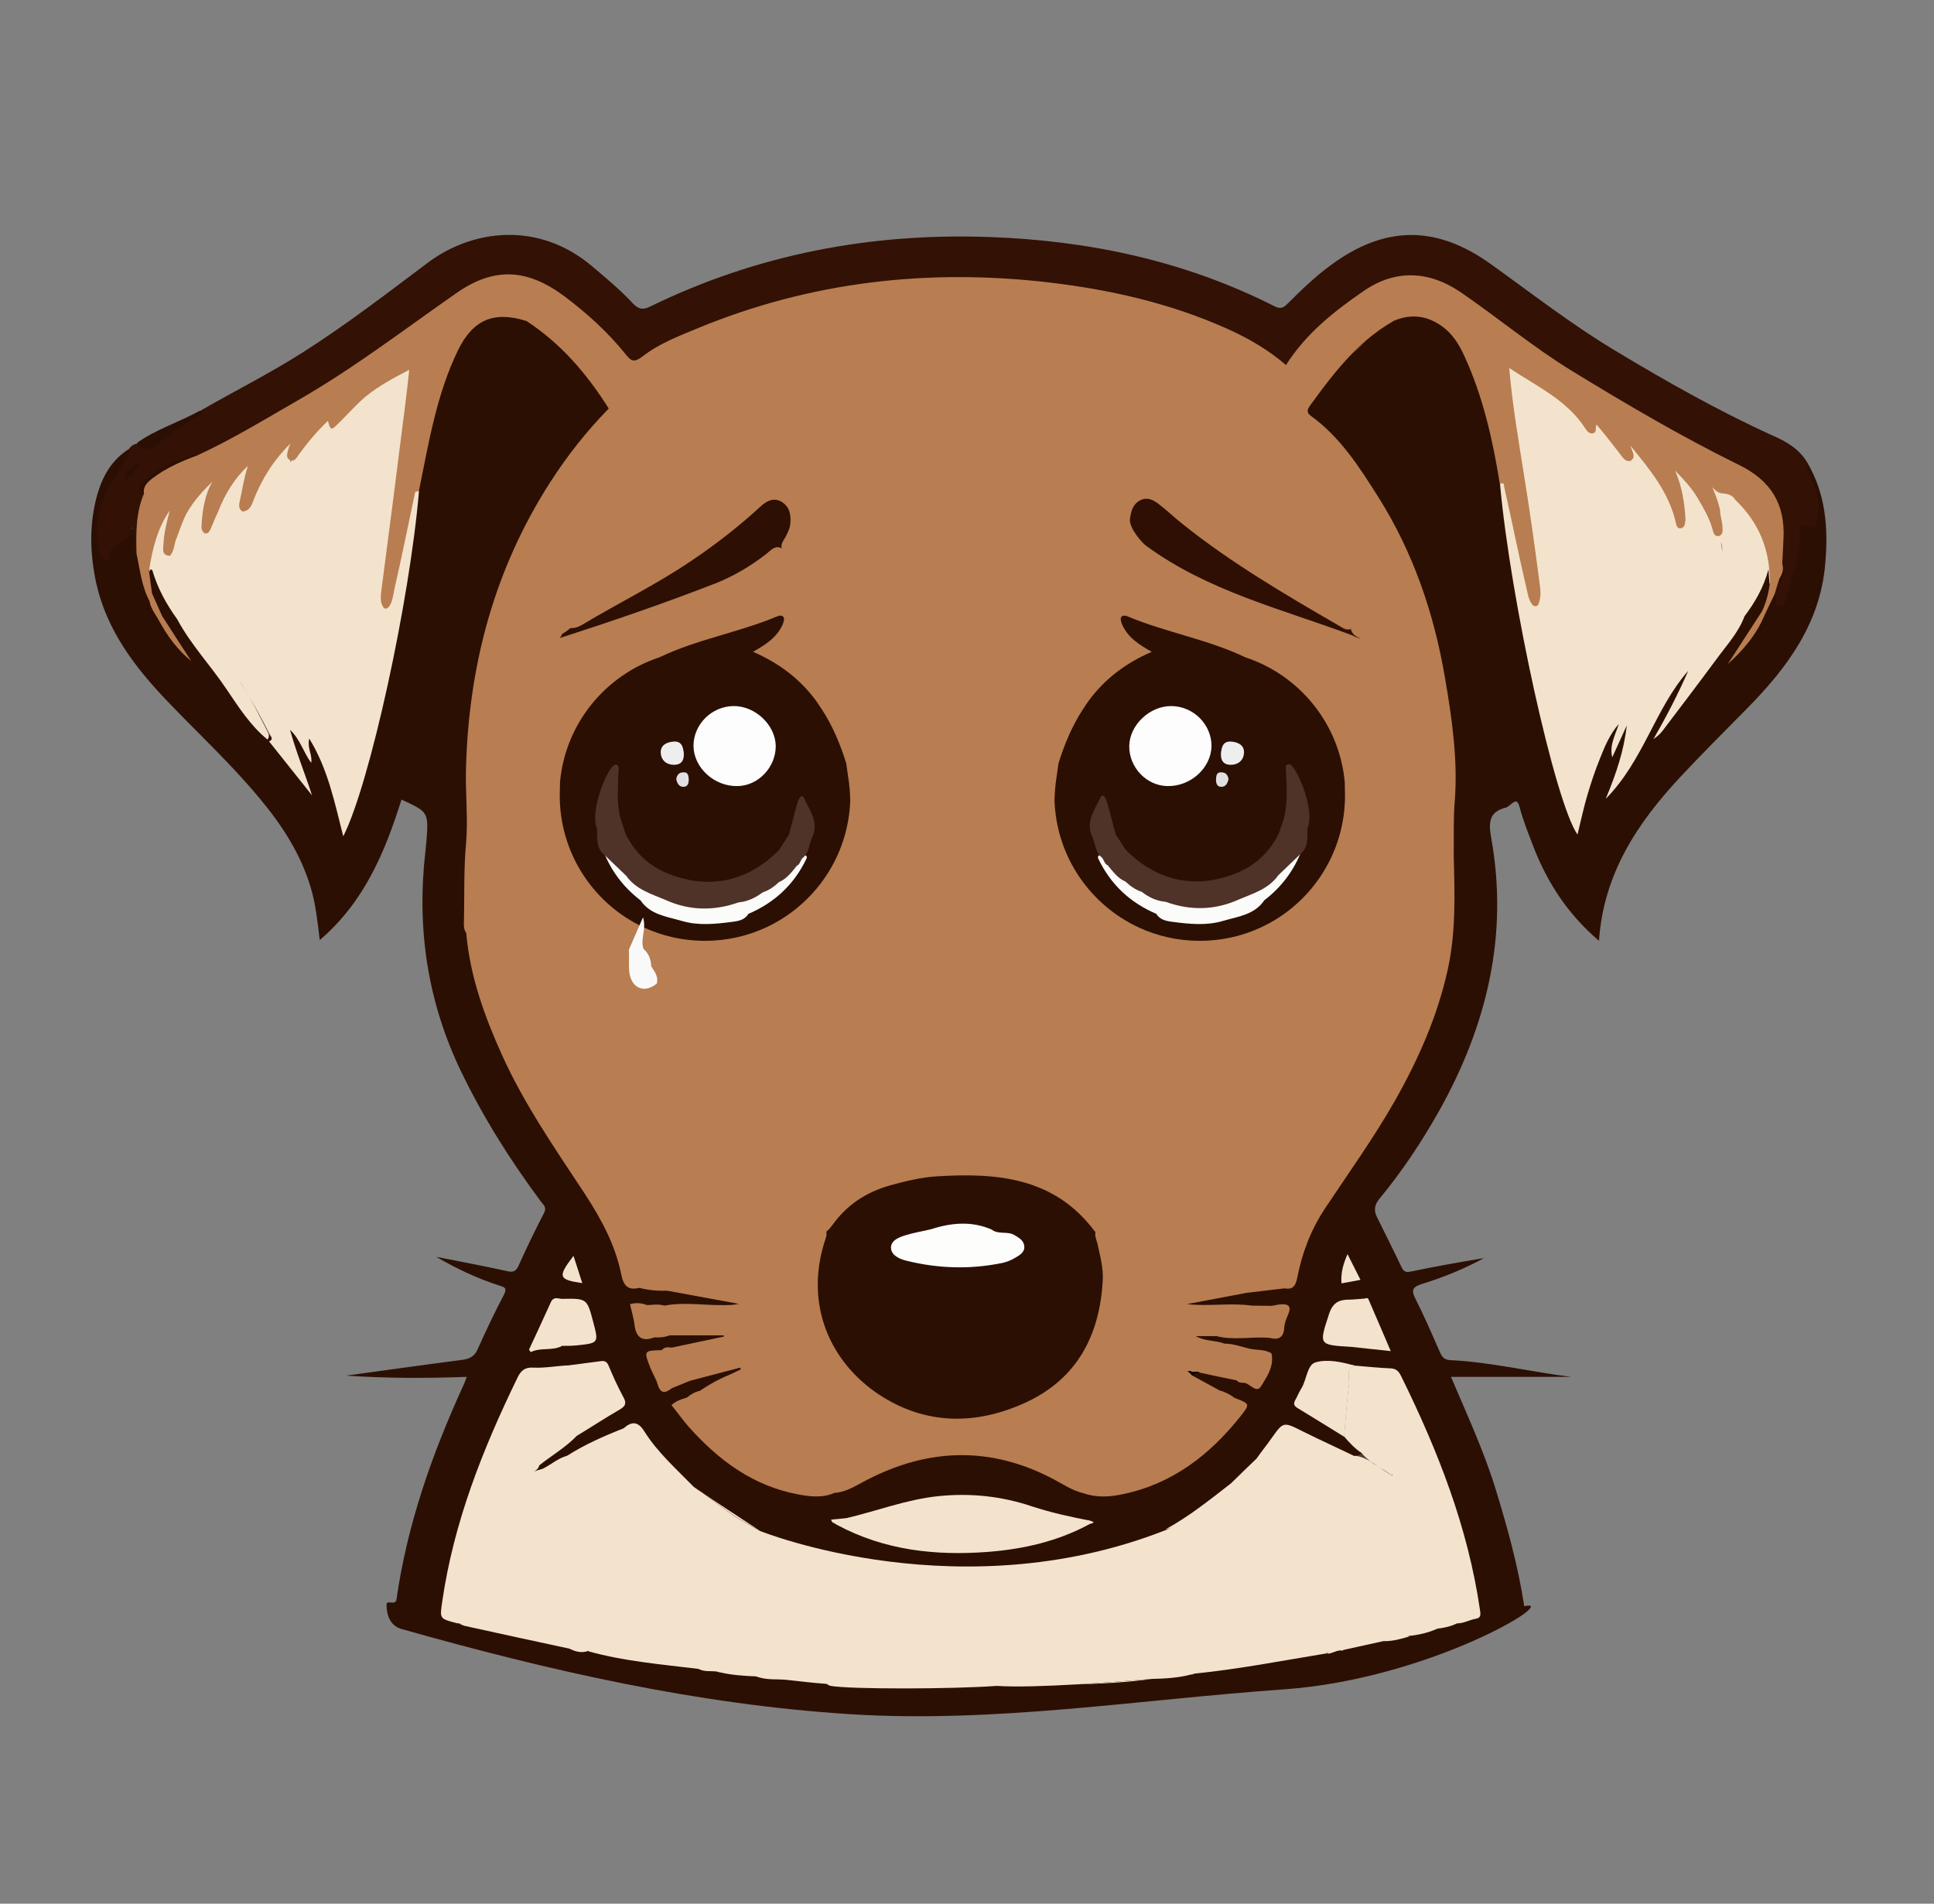 <?xml version="1.0" encoding="utf-8"?>
<!-- Generator: Adobe Illustrator 26.4.1, SVG Export Plug-In . SVG Version: 6.00 Build 0)  -->
<svg version="1.1" id="Слой_1" xmlns="http://www.w3.org/2000/svg" xmlns:xlink="http://www.w3.org/1999/xlink" x="0px" y="0px"
	 viewBox="0 0 773.6 761.4" style="enable-background:new 0 0 773.6 761.4;" xml:space="preserve">
<rect x="0" y="0" width="773.6" height="761.4" fill="#808080" stroke="none"/>
<style type="text/css">
	.st0{fill:#B87D51;}
	.st1{fill:#2C0F03;}
	.st2{fill:#331104;}
	.st3{fill:#A84C07;}
	.st4{fill:#72442A;}
	.st5{fill:#6F534D;}
	.st6{fill:#E1E1DF;}
	.st7{fill:#D3D3CE;}
	.st8{fill:#F3E3CC;}
	.st9{fill:#C3BCB7;}
	.st10{fill:#B4A79F;}
	.st11{fill:#290F0A;}
	.st12{fill:#4F3C36;}
	.st13{fill:#877470;}
	.st14{fill:#2F0F03;}
	.st15{fill:#2D0F03;}
	.st16{fill:#F0F1EF;}
	.st17{fill:#9F8E88;}
	.st18{fill:#72544A;}
	.st19{fill:#2B0F03;}
	.st20{fill:#FBFBFA;}
	.st21{fill:#4F3228;}
	.st22{fill:#FDFDFD;}
	.st23{fill:#EFEEEF;}
	.st24{fill:#E0E0E1;}
	.st25{fill:#FAF9F9;}
	.st26{fill:#FDFDFC;}
</style>
<ellipse class="st0" cx="453.5" cy="258.9" rx="14.3" ry="58.9"/>
<path class="st1" d="M722.9,185c-2.3,2.2-0.5,4.3,0.1,6.4c1.5,4.5,3.7,9,2.6,14c-0.3,1.2-0.2,3.1-1.8,3.2c-5.8,0.1-5.4,4.1-5.6,8
	c-0.3,8-3.3,15.2-5.6,23.1c-1.2-1.1-1.4-2.3-2.6-2.4c-1.2,0.6-1.9,1.5-2.4,2.5c0.7-2,1.3-4.1,1.5-6.3c0-0.7,0-1.3,0-2
	c-0.1-1.5,0.1-3.4-1.6-3.8c-1.9-0.4-2.2,1.7-2.6,3c-1.7,5.6-5.1,10.3-8.1,15.2c-0.9,2-2,3.8-3.2,5.6c-8.7,12.4-18,24.4-26.3,36
	c2.6-4,4.9-8.9,7.3-13.7c0.6-1.2,1.2-2.4,1.5-3.7c0.2-1,0.3-2.2-0.8-2.6c-0.8-0.3-1.6,0.2-2.2,0.8c-1.7,1.6-2.8,3.7-4.1,5.6
	c-9,13.1-13.8,28.7-22.7,39c2.3-5,4.6-12.4,6.1-20.1c0.2-1.3,0.4-3-1.2-3.4c-1.2-0.3-2.1,0.8-2.6,1.9c-1,2.3-2.4,4.3-3,7
	c0.5-2.4,1.9-4.2,2.5-6.2c0.4-1.3,0.7-2.9-0.7-3.5c-1.3-0.6-2,0.8-2.7,1.7c-1.4,2.1-2.5,4.3-3.6,6.5c-5.2,10.3-8.1,21.3-10.9,33.3
	c-15.9-45-22.6-91.1-29.1-137.3c-0.7-9-3.1-17.6-5.3-26.3c-2.8-10.8-6-21.5-12.2-31c-6.3-9.5-16.2-12.7-26.4-8.5
	c-14.9,7.7-24.6,20.6-34,33.8c-1.9,2.6-1.4,5,1.2,7c9.5,7.4,16.3,17.1,22.8,27c18.6,28.1,27.8,59.6,31.9,92.7
	c1.1,8.8,2.1,17.6,1.7,26.4c-0.5,9.5-0.4,19-0.6,28.4c0.2,8.7,0.3,17.3-0.1,26c-0.4,8.5-1.5,16.9-3.8,25.1
	c-7.2,25.9-20.2,48.8-35.2,70.8c-9.8,14.3-20.2,28.2-23.6,45.8c-0.5,2.5-2,3.7-4.3,4.2c-5,0.7-10,0.4-15,1.5
	c-6.8,0.9-13.4,2.3-20.1,3.7c-1.7,0.4-4.4,0.4-4.2,2.5c0.2,2,2.8,1.8,4.6,2c2,0.2,4,0,6,0.1c5.3,0.3,10.6-0.8,15.9-0.4
	c2.5,0.3,4.9,0.4,7.4,0.1c1.9,0.4,4.9-2.1,5.6,1.7c0.8,4.3-2.4,8-7.1,8.4c-6.5-0.5-13.1,1-19.6-0.7c-2.3-0.4-4.6-0.6-6.9,0
	c-1,0.2-2.1,0.6-2.2,1.7c0,1,1.1,1.6,2,2c2.9,1.2,6.1,1.4,9.2,2c3.5,0.1,6.6,1.8,10,2c2.5,0.8,5.3,0.2,7.6,1.9
	c0.7,8.2-2.6,11.8-8.8,9.5c-1.2-0.2-2.3-0.6-3.5-1.1c-4.8-1.3-9.6-2.6-14.6-3.1c-0.6,0.1-1.2,0.2-1.7,0.4c0.6,0.3,1.3,0.6,1.9,0.9
	c-1,0.5-2.5-0.4-3.1,1.1c0,0-0.1,0-0.1,0c2.2,4.2,7.2,4.4,10.6,6.9c2.2,1,4.3,2,6.4,3.2c2.5,1.1,3.9,2.4,1.7,5.2
	c-12.3,14.7-26.5,26.6-45.8,30.7c-5.3,1.1-10.8,1.5-16.2-0.3c-3.3-1.2-6.4-2.7-9.4-4.5c-22.2-12.7-45.1-14.2-68.9-5
	c-7.1,2.8-13.3,7.5-20.9,9.3c-5,1.8-10.2,1.5-15.2,0.4c-19.3-4.1-33.9-15.3-45.8-30.6c-2.2-2.8-0.7-4.1,1.8-5.2
	c1.9-1.1,3.7-2,5.7-2.9c4.2-1.8,7.9-4.6,12.1-6.4c0.6-0.3,1.2-0.5,1.8-0.8c1.1-0.7,2.7-1.2,2.2-2.8c-0.5-1.5-2.1-1.3-3.4-1.2
	c-0.7,0-1.3,0.2-1.9,0.4c-5,1.8-10.2,2.7-15.2,4.4c-2.5,0.9-5,2-7.5,3c-2.2,1.1-3.7,0.5-4.8-1.7c-0.9-1.8-1.6-3.6-2.2-5.5
	c-1.6-4.8-1.6-4.8,3.7-5.7c1.5-0.3,3.1-0.5,4.6-0.9c5.4-0.9,10.8-1.7,16.1-2.9c1.8-0.4,4.7-0.5,4.5-2.9c-0.2-1.9-2.9-1.9-4.7-1.9
	c-5.8-0.1-11.6-0.4-17.4,0.2c-2.1,0.3-4.1,0.7-6.2,0.9c-0.8,0.1-1.6,0.2-2.5,0.1c-3.1-0.1-6-4.4-5.4-8.9c0.5-4.1,3.6-0.9,5.4-1.4
	c2.2,0.2,4.4,0.4,6.5,0.1c4.6-0.6,9.2-0.6,13.9,0c4.1,0.6,8.3,0.4,12.5,0.1c1.6-0.1,3.8-0.1,4-2.1c0.1-1.7-2-1.9-3.4-2.3
	c-0.8-0.3-1.6-0.4-2.4-0.5c-7.9-1.2-15.7-3-23.6-3.7c-3.6-0.6-7.2-0.5-10.7-1.2c-4.1,0.3-5.8-1.9-6.7-5.7c-1.8-8-4.6-15.7-9-22.6
	c-6.8-10.8-13.9-21.5-20.8-32.3c-15.8-24.8-28.6-50.8-32.1-80.4c-0.7-1.9-0.6-3.9-0.6-5.9c0.1-11.1,0.2-22.3,1-33.4
	c0.6-8.2-0.3-16.5,0-24.9c0.5-14.7,1.9-29.3,4.7-43.7c5.9-29.9,17.8-57.1,36.1-81.5c4.9-6.5,10.8-12.2,15.2-19.1
	c0.3-1.6-0.4-2.9-1.2-4.2c-8.6-13.2-18.6-25.1-32.5-33.1c-3.9-1.7-7.8-2.4-12.1-1.5c-7.5,1.6-12.3,6.1-15.7,12.7
	c-9.2,18.2-12.4,38.1-16.3,57.8c-1.4,8.9-2.7,17.8-4.1,26.7c-4.1,26.8-8.2,53.7-15.6,79.9c-2.5,9-5,18.1-9,27.7
	c-2.2-11.3-5.2-21.3-9.7-30.8c-0.9-2-1.8-5.3-4.6-4.2c-2.8,1-0.3,3.7-0.4,5.5c-0.7-2.7-1.9-5.4-3.8-7.7c-0.8-1-1.8-2.3-3.3-1.5
	c-1.2,0.7-0.8,2.1-0.5,3.2c1.7,6.5,4,12.8,6.8,18.1c-3.3-5.7-8.6-10.8-13.3-16.4c-0.4-0.6-0.9-1.2-1.4-1.7
	c-6.9-6.6-12.1-14.5-17.5-22.3c-6-8.7-13.1-16.7-18.5-25.9c-3.5-5.8-7-11.7-9-18.3c-0.4-1.2-0.8-3-2.3-2.9c-1.5,0.1-1.6,1.9-1.8,3.2
	c-0.3,2.9,0.7,5.7,1.3,8.4c1.2,2.5,1.8,5.3,3.1,7.8c-0.9-1.7-1.6-3.5-2.1-5.4c-2.7-5.8-3-12.2-4.7-18.2c-1.1-2.4-0.5-4.9-0.9-7.3
	c-0.5-2.7-2.1-3.7-4-1.6c-2.8,3.1-7.2,4.1-9.3,9c-1.9-5.8-1.8-10.6-0.7-15.5c1.6-6.9,4.4-13.1,8.8-18.7c1.6-2.1,4.3-4.6,1.9-7.9
	c-6.8,4.1-10.6,10.5-12.8,17.8c-3.5,11.9-3.2,24.1-0.6,36.1c4.2,18.7,15.3,33.4,28.2,46.9c12.3,12.9,25.4,25,36.8,38.7
	c9.1,10.8,16.7,22.4,20.8,36.1c2,6.7,2.7,13.5,3.6,21c17.8-15.2,26.1-35.2,32.7-56.2c10.8,5,10.8,5,10,16.4c-0.1,1.3-0.3,2.6-0.4,4
	c-3.6,30.9,0.7,60.3,14.3,88.5c8.9,18.4,19.7,35.5,31.8,51.8c1.1,1.4,2.5,2.4,1.3,4.7c-3.6,6.9-7,14-10.2,21.1
	c-1,2.2-2.2,2.7-4.6,2.1c-9.4-2.1-18.8-3.8-28.3-5.7c8.1,4.7,16.5,8.7,25.3,11.5c1.9,0.6,3.2,0.9,1.8,3.6c-3.8,7.2-7.3,14.6-10.6,22
	c-1.3,2.8-3.2,3.7-6.1,4.1c-15.5,2-30.9,4.2-46.4,6.3c16,1.1,31.9,1.1,48.2,0.5c-0.5,1.3-0.8,2.3-1.2,3.1
	c-12.6,27.5-22.6,55.8-26.9,85.9c-0.4,2.8-4.1-0.2-4,2.3c0.1,4,1.4,8.3,6.2,9.6c59.1,16.7,118,30.1,179,34
	c58.2,3.7,115.4-5.8,173.6-9.9c58.8-4.1,111.5-36.5,96.3-33.3c-2.5-16.3-6.8-31.7-11.5-47c-4.7-15.2-11.4-29.6-17.8-44.7h48.1
	c-16.2-2-32.1-5.9-48.4-6.7c-2.2-0.1-3.2-1.1-4-2.9c-3.2-7.3-6.4-14.7-10-21.8c-1.9-3.7-0.6-4.7,2.8-5.8c8.5-2.6,16.8-6,24.7-10.3
	c-9.7,1.6-19.3,3.3-28.9,5.3c-1.9,0.4-3,0.5-4-1.5c-3.2-6.8-6.6-13.5-9.9-20.2c-1.4-2.8-1-5,1.2-7.6c8.9-10.8,16.6-22.4,23.5-34.6
	c19.2-34.2,28-70.4,21-109.4c-1.1-6.2-1-10.5,5.9-12.2c0.6-0.2,1.2-0.7,1.7-1.1c1.9-1.6,2.9-2.3,3.8,1.1c1.4,5.4,3.6,10.7,5.6,16
	c5.6,14.3,13.8,26.8,26.1,37.3c1.8-26.8,15.4-47.2,32.6-65.6c8.6-9.2,17.6-18.2,26.5-27.2c16.1-16.3,29.4-34.1,31.4-58
	C731.4,211,730.2,197.4,722.9,185z M63.1,245.5c0.2,0.4,0.5,0.7,0.7,1.1c0.2,0.3,0.3,0.5,0.5,0.8C63.9,246.7,63.5,246.1,63.1,245.5z
	 M65.5,249.2c1.7,2.8,3.4,5.4,4.8,7.6C68.8,254.6,67.1,252,65.5,249.2z M696.8,258.7c2.8-3.8,5.1-7.9,7.5-12
	C702,250.8,699.5,254.9,696.8,258.7z M704.9,245.6c0.3-0.5,0.5-0.9,0.8-1.4c0.4-0.9,0.8-1.7,1.2-2.6
	C706.4,243.1,705.9,244.5,704.9,245.6z"/>
<path class="st2" d="M722.9,185c-0.3,4.5,2.5,8.1,3.8,12.2c1.4,4.3,0.2,8.2-0.1,12.2c-0.2,2.2-1.6,1.7-2.8,1.1
	c-2.9-1.5-4.2-0.2-4,2.6c0.6,8.2-2.6,15.6-4.5,23.3c-0.6,2.4-0.9,5.8-3.5,6c-3.2,0.2,0.3-3.8-2-5c-1.3-2.4-0.8-4.5,1.3-6.2
	c1.2,0,1,0.9,1.2,1.7c0-0.5,0-1.1-0.1-1.6c-0.1-2.1,0.3-4.2-0.5-6.2c-1.1-5.4,0.6-10.8-0.1-16.4c-1.1-9-5.4-15.3-13.1-19.4
	c-19.8-10.3-39.3-21.2-58.5-32.5c-15.1-8.9-29.8-18.4-43.5-29.2c-4.2-3.3-8.5-6.4-13-9.4c-12.8-8.6-25.7-8.7-38.2,0.2
	c-10.2,7.2-19.9,15.1-27.3,25.4c-1.9,2.7-3.9,3.9-7,1.5c-14.7-11.5-31.9-17.9-49.7-22.5c-21.5-5.6-43.2-9.2-65.5-9.9
	c-43.8-1.4-85.9,5.7-125.8,24.3c-4.5,2.1-9,4.3-13,7.4c-2.7,2-4.6,1.8-6.8-0.8c-7.8-9.2-16.6-17.2-26.2-24.5
	c-11.9-9.2-26.1-10.1-38.6-1.9c-15.5,10.1-29.7,22-45.4,31.9c-17.6,11.1-35.5,21.7-54,31.4c-2.1,1.1-4.1,2.3-6.4,2.6
	c-8,1.1-14.5,5.2-20.7,10c-2.2,1.7-0.5,3.6-0.4,5.5c-1.3,6.1-2.3,12.2-2.1,18.4c0.1,1.6-0.1,3.3-1.7,4.4c-1.9-2.8,0-6.2-2-10.7
	c-0.8,6.8-9.4,5.4-9,12.3c0,0.3-0.6,0.9-1,0.9c-1.3-0.1-2.1-1-2.5-2.1c-2-5.5-1.7-11-0.6-16.6c1.7-8.5,6.5-15.3,11.2-22.2
	c0.8-1.2,1-2.4,0.9-3.8c0.7-1,1.7-1.7,3-1.9c2.8,0.8,5.6,1,8-1.1c4.8-4.2,10.1-7.5,15.9-10.2c0.6-0.3,1-0.8,1-1.6
	c13.8-8,28.1-15.1,41.6-23.7c17.3-11,33.5-23.5,49.9-35.8c18-13.5,44.3-16.6,65.5,1.2c5.7,4.8,11.5,9.6,16.6,15.1
	c2.3,2.4,4,2.6,6.9,1.2c42.8-20.9,88.3-29.5,135.6-27.8c39.8,1.4,78.2,9.5,114.1,27.7c2.2,1.1,3.4,0.8,5.1-0.9
	c5.5-5.5,11.2-11,17.5-15.6c21.3-15.7,41.8-16.1,63.6-0.6c16.5,11.8,32.5,24.3,50,34.8c20.4,12.3,41.1,24,62.8,33.9
	C714.2,176.4,719.6,179.4,722.9,185z"/>
<path class="st1" d="M79.7,164.4c2.1,0.4,1.7,1.3,0.2,1.9c-6.5,2.9-11.9,7.6-17.5,11.8c-2.5,1.9-5.5,2.4-7.7-0.9
	C62.4,171.7,71.5,168.9,79.7,164.4z"/>
<path class="st0" d="M445.7,502.2c-1.5-4.1-2.6-8.7-7.3-10.7c-0.2,0.3-0.3,0.7-0.4,1c2.2,1.5,3.5,3.6,4.6,6
	c8.5,19.3,7.1,37.9-4,55.7c-1.9,3.1-4.6,5.7-5.3,9.5c0.1,0.2,0.2,0.3,0.3,0.4c0.3-0.4,0.5-0.8,0.8-1.1
	C448.7,544.8,454.1,524.7,445.7,502.2z M325.4,500.6c1.3-2.9,2.3-6,5-8c-0.1-0.3-0.2-0.7-0.5-1c-1.5,0.5-2.4,1.7-3.2,3
	c-9.6,17-10.5,34.5-2.9,52.4c3,7.1,7.8,13,12,19.4c-2.4,2.1-3.4-0.9-5-1.5c-4.2-1.7-7.8-6.1-12.9-2.8c-2.2,1.4-4.1,1.8-5.5-0.3
	c-2.5-3.7-5.7-5.8-10.2-5.9c-0.8,0-1-0.3-1.2-1.1c-0.4-2.5-2.3-2.7-4.4-2.8c-1.7-0.1-3.7,0.1-5-1.5c-0.3,0.5-0.3,1.2,0.1,1.3
	c4.1,1.5,8.1,2.8,11.3,6c0.3,0.3,0.9,0.4,1.4,0.3c2.5-0.5,3.7,0.9,5.1,2.8c2.2,3,5,5.3,9.2,2.4c2-1.4,4.5-0.8,6.6,0.4
	c2.3,1.2,4.6,2.6,7,3.8c1.4,0.7,2.9,1.2,3.6-0.2c0.1-0.1,0.1-0.3,0.2-0.5v0c0.1-0.2,0.1-0.5,0.2-0.8c-0.5-3.3-3-5.5-4.7-8.1
	C319.8,539.7,316.5,520.8,325.4,500.6z M275.9,552.5c-1.5-4.9-4.2-9.1-7.2-13.2C269.5,544.6,271.9,549,275.9,552.5z M268.1,456
	c-3.2,3.9-6,7.7-7.3,12.4c0,0,0,0,0,0c0,0,0,0,0,0c-3.5,0.3-3.6-2.6-3.8-4.7c-0.6-5.6-2.6-10.9-4.1-16.2c-0.3,0-0.5,0-0.8,0
	c-0.1,0.2-0.1,0.5-0.1,0.7c0.8,5.9,2.9,11.4,3.9,17.2c0.4,2.3,1.7,4.4,4.8,3.5c2.9-2,3.3-5.6,5.5-8.3c-3.3,8.7-5.5,23.3-4.8,32.3
	c0.2,1.9-0.2,4.6,2.5,4.7c2.4,0.2,3-2.3,3.5-4.2c1.3-5.6,3.7-10.7,5.9-16.2c-4.3,11.7-6.1,23.7-7.1,35.9c-0.1,1.2-0.2,2.3,0.7,3.3
	c1.4-8.7,2.4-17.4,4.1-26c1.4-6.8,3.6-13.4,5.4-20.1c-5.8,8.1-9.2,17.2-12.3,26.5C261.4,482.7,264.7,469.4,268.1,456z M267.8,534.4
	c-1.2-3.9-0.2-8.2-2-11.9C264.7,526.7,264.5,530.8,267.8,534.4z M252.5,446.2c-0.2,0.4-0.4,0.8-0.5,1.2c0-0.1,0.1-0.1,0.1-0.2
	C252.4,446.8,252.5,446.5,252.5,446.2z"/>
<path class="st3" d="M495.5,477.3c0,0.1,0.1,0.2,0.1,0.3c-0.2-0.5-0.4-0.6-0.5-0.6c0,0,0.1,0,0.1-0.1
	C495.3,476.9,495.4,477,495.5,477.3z"/>
<path class="st3" d="M520,144.7c-0.2,0.2-0.3,0.4-0.5,0.6C519.7,145.1,519.8,144.8,520,144.7z"/>
<path class="st0" d="M447.3,257c0,1.4-0.2,2.9-0.3,4.2C447,259.8,447.1,258.4,447.3,257z"/>
<path class="st0" d="M536.8,202c-0.4-1.7-0.9-3.3-1.3-5C536,198.6,536.7,200.2,536.8,202z"/>
<path class="st0" d="M252.1,447.4c0-0.1,0.1-0.1,0.1-0.2c0.2-0.3,0.3-0.7,0.3-1C252.3,446.5,252.2,446.9,252.1,447.4z M263.9,496.9
	c-2.5-14.1,0.8-27.5,4.1-40.9c-3.2,3.9-6,7.7-7.3,12.4c0,0,0,0,0,0c0,0,0,0,0,0c-3.5,0.3-3.6-2.6-3.8-4.7
	c-0.6-5.6-2.6-10.9-4.1-16.2c-0.3,0-0.5,0-0.8,0c-0.1,0.2-0.1,0.5-0.1,0.7c0.8,5.9,2.9,11.4,3.9,17.2c0.4,2.3,1.7,4.4,4.8,3.5
	c2.9-2,3.3-5.6,5.5-8.3c-3.3,8.7-5.5,23.3-4.8,32.3c0.2,1.9-0.2,4.6,2.5,4.7c2.4,0.2,3-2.3,3.5-4.2c1.3-5.6,3.7-10.7,5.9-16.2
	c-4.3,11.7-6.1,23.7-7.1,35.9c-0.1,1.2-0.2,2.3,0.7,3.3c1.4-8.7,2.4-17.4,4.1-26c1.4-6.8,3.6-13.4,5.4-20.1
	C270.5,478.5,267,487.6,263.9,496.9z"/>
<path class="st4" d="M206.7,345.4c-0.4-0.2-0.3-0.9-0.2-1.3C206.6,344.5,206.7,344.9,206.7,345.4z"/>
<path class="st4" d="M233.2,192.9c-0.4,1.4-0.8,2.7-1.2,4.1C232.3,195.6,232.7,194.2,233.2,192.9z"/>
<path class="st4" d="M309.2,243.8c-0.1,0.2-0.2,0.5-0.2,0.7c-0.1,0.2-0.1,0,0.1-0.5C309.1,244,309.1,243.9,309.2,243.8z"/>
<path class="st4" d="M321.3,267.2c-0.1-2.3,0-5.4,0-8.8C321.5,261.5,321.5,264.5,321.3,267.2z"/>
<path class="st5" d="M673.7,224.6c0.4-0.8,0.8-1.6,1.2-2.4c-0.3,1.4-0.7,2.8-1.1,4.2c-1.6,5.4-1.1,11.6-5.6,16.7
	c0-5.6,2.6-10.6,0.4-16.7c1.7,0.2,2.1,1.8,2.4,3.3c0.5,2.9-0.9,5.5-0.9,7.8c1.3-3.3,0.8-7.6,2.7-11.3
	C673,225.8,673.4,225.2,673.7,224.6z"/>
<path class="st5" d="M689.2,220.8c-0.5-1.3-0.7-2.6-0.8-3.9C688.8,218.1,688.7,219.4,689.2,220.8z"/>
<path class="st6" d="M480.7,636.2c-0.5,0.8-2.2-0.5-2.3,1.2c-1.5-0.7-0.3-2-0.7-3l0,0c0.8-0.3,1.3-2.1,2.6-0.3
	C480.9,634.8,481.2,635.4,480.7,636.2z"/>
<polygon class="st6" points="496.7,627.4 496.7,627.4 496.7,627.4 "/>
<path class="st6" d="M523.5,604.8c-3.9,11.5-10.4,21.8-15.9,32.5c-4,5.7-8.1,11.2-13.1,15.9c-1.3-3.2,1.5-4.8,2.9-6.7
	c2.7-3.5,5.3-7,7.3-11c10.1-13.7,16.9-29,22.5-45C527.6,595.7,525.1,600.1,523.5,604.8z"/>
<path class="st7" d="M477.9,669.5c-0.5,0.2-1,0.3-1.5,0.4C476.9,669.7,477.4,669.6,477.9,669.5z"/>
<path class="st8" d="M539.6,553.6c-0.9,7-1.4,14-2,21c-1.3-1.2-1.8-2.8-1.5-4.5c1-6.7,0.8-13.5,2.1-20.2c0.4-1.9,0.3-4.5,3.3-3.8
	c0.1,0,0.3,0.1,0.4,0.1C538,547.7,539.9,551.1,539.6,553.6z"/>
<path class="st8" d="M551.4,586.7c-1-0.7-2.1-1.3-3.1-2C549.4,585.3,550.4,586,551.4,586.7z"/>
<path class="st8" d="M557.1,590c0,0-0.1,0.1-0.1,0.2c0,0.1-0.2,0.1-0.5-0.1c-0.1-0.1-0.2-0.1-0.3-0.2C556.8,590.1,557,590,557.1,590
	z"/>
<path class="st8" d="M217,587.5c3.3-1.6,6.1-4.2,9.7-5.2c3.1,0.6,2.3,3.2,2.4,5.1c0.9,10.5-0.2,21.1,1.4,31.7
	c0.7,4.7,0.6,9.5,1.5,14.2c0.3,3.8,1.5,7.7-1.3,11.2c-3.6,0.7-3.5-2.4-4.1-4.3c-3.4-10.5-5.8-21.2-6.5-32.3c0-0.7-0.2-1.1-0.1-0.5
	c0,0,0,0.1,0,0.2c0.3,1.2,0.3,2.4-0.3,3.4c-0.4,0.7-0.7,1.6-1.8,1.2c-0.9-0.4-1-1.3-0.9-2.1c-0.6,10.5-2,21-1.8,31.6
	c0,1.4-0.1,3.3-2,3.5c-1.5,0.2-2.1-1.4-2.7-2.6c-0.7-1.3-1.1-2.8-1.6-4.2c-2.9-10.9-6.8-21.5-10.4-32.2c-1.3-3.8-0.3-7.6-0.4-11.1
	c-0.2,0.3-0.1,0.9-0.2,1.4c-1.8,7.8-5.1,15.1-6.2,23.1c-2.1,8.2-2.5,16.6-3.3,25c-0.3,2.7-0.2,6.2-4.7,4.7c-0.3,0-0.7,0-1-0.1
	c-7-1.8-6.8-1.8-5.8-8.7c4.6-31.7,16.2-60.9,30.1-89.5c1.4-2.9,3-4.2,6.4-4c4.5,0.2,8.9-0.6,13.4-0.9c4.3,2.4,3.3,7,3.8,10.7
	c0.9,5.7,3,11.6,0.2,17.4c-4.5,4.7-10.1,7.9-15.1,11.9c-0.4,1.6-1.7,2.2-2.3,2.6C214,588.3,215.5,587.9,217,587.5z"/>
<path class="st6" d="M281.7,661.5c-5.5-4.2-10.7-8.7-15.1-14c-1.3-1.6-2.8-3.2-2.8-5.6c-4.7-7.8-9.4-15.7-14.1-23.5
	c-2.9-8.1-5.7-16.2-8.6-24.2c0.4-0.1,0.7-0.3,1.1-0.5c2.6,5.4,5.1,10.9,7.9,16.2c2.8,5.2,4.4,11.1,8.6,15.5c2.4,6.8,7.3,12,11.1,18
	c1.3,3,4.7,5.1,4,9c1.2,2.2,3.5,3.3,5.2,5C280.1,658.5,282.7,658.9,281.7,661.5z"/>
<path class="st6" d="M303.8,670.8c-0.4,0-0.8-0.1-1.2-0.4C303,670.6,303.4,670.7,303.8,670.8z"/>
<path class="st9" d="M288.3,668.8c-0.6,0-1.1-0.1-1.7-0.4C287.1,668.6,287.7,668.7,288.3,668.8z"/>
<path class="st8" d="M338.6,607.2c12.3-2.9,24.1-7.5,36.8-8.8c12.8-1.3,25.2,0,37.4,4.1c7.6,2.5,15.4,4.2,23.2,5.7
	c-2.9,2.4-6.6,2.2-9.9,2.8c-15.2,2.6-30.4,5.9-46,5c-12.1-0.7-24.2-1.8-35.9-5.7C342.1,609.6,339.9,609.2,338.6,607.2z"/>
<path class="st10" d="M315.2,659.1c-0.2,0.4-0.5,0.7-0.8,1.1c0.1-0.2,0.3-0.5,0.5-0.8C315.1,659.3,315.2,659.2,315.2,659.1z"/>
<path class="st8" d="M338.6,607.2c8.3,2.1,16.5,4.3,25,5.6c15.8,2.4,31.3,1.5,46.9-0.8c8.5-1.3,16.7-3.7,25.4-3.8
	c3.1,0.8,0.5,1.1-0.1,1.4c-12.7,6.9-26.5,10-40.6,11.1c-20.9,1.6-41.3-0.6-60.2-10.7c-0.7-0.4-1.4-0.8-2.1-1.2
	c-0.1-0.1-0.1-0.3-0.5-1C334.5,607.6,336.5,607.4,338.6,607.2z"/>
<path class="st0" d="M251.7,156.5c-0.4-1.4-2-2.2-2-3.9C251.1,153.5,252.4,154.5,251.7,156.5z"/>
<path class="st0" d="M557.2,356.1c0.1-5.3-0.3-10.5-1.9-15.6c-0.2,6.6-2.5,12.5-5.8,17.9c-4.4,7.5-7.2,15.2-7,24
	c0.1,3.7-2.1,6.6-4.1,9.4c-0.9,1.2-1.5,0.9-1.8-0.5c-3.6-0.4-5.5,2.6-8.1,4.1c-6.4,3.5-12.8,6.3-20.3,4.2c-4.9-1.4-5.6-3.2-3.7-8.1
	c-1.8-2.3-3.4-4.9-6.4-5.8c-2-0.7-5.8,0.2-5.5-2.7c0.4-3.3,4.2-0.5,6.2-1.8c24.4-0.1,42.3-12.4,45.1-31.1
	c-11.1,13.8-13.5,15.6-27.9,21.4c-10.9,1.6-21.8,1.2-32.7,0c-4.8-0.8-8.8-3.3-12.7-6c-0.9-0.6-1.8-2.3-2.9-0.2
	c-5.7-2.6-9.3-7.4-12.3-12.6c-1.5-2.6-3-4.9-5.6-6.4c0.1,1.1,0.1,2.3,0.4,3.4c3.9,16.4,10.8,31.4,21.6,44.5
	c3.6,4.7,7.3,9.4,10.9,14.2c5.9-2,6.1-2.4,1.6-6.8c-3-2.9-5.8-5.9-6.6-10.2c3,2.4,6,4.7,8.9,7.1c0.1,0.5,0.3,1,0.6,1.3
	c9,8.2,28.2,11,39,5.6c1.6-0.8,3.3-1.7,3.5-3.8c0.9-1.8,2.8-3.3,4.2-3.2c4.6,0.5,7.1-2.4,9.2-5.2c7.1-9.5,12.7-19.8,14.3-31.9
	C556.1,359.7,557.2,357.9,557.2,356.1z M530.4,403.1c-10.5,10-22.3,8.8-34.6,4.2c-0.1,0.4-0.4,1.1-0.2,1.2c8.7,6.5,27.3,4.8,34.5-3
	C530.9,404.8,531.7,404,530.4,403.1z M233.9,397.4c-0.3,0.1-0.6,0.1-0.9,0.2c0.2,0.9,0.3,1.9,0.8,2.7
	C234.1,399.3,235.2,398.4,233.9,397.4z M221.4,382c0.1-0.2,0.2-0.4,0.3-0.6C221.6,381.6,221.5,381.8,221.4,382z"/>
<path class="st0" d="M540.3,251.7C540.3,251.6,540.3,251.6,540.3,251.7c-1.6,0.5-3-0.4-4.3-1.2c-21.8-12.6-43.4-25.3-63.2-41
	c-3.1-2.5-6-5.3-9.2-7.7c-2.2-1.7-4.5-3-7.3-1.7c-3.1,1.5-3.8,4.2-4.3,7.4c-0.6,3.8,5.2,10,6.2,10.7c24.7,18.3,54.3,25.4,82.4,35.9
	c1.4,0.5,2.7,1.2,3.8,1.5C542.9,254.8,540.9,254.1,540.3,251.7z M540.4,251.3c0,0.1,0,0.2-0.1,0.3c0.1,0,0.2-0.1,0.3-0.1
	L540.4,251.3z M438.9,497.4c-0.4-1.6-1.2-3.1-0.8-4.8c-0.1-0.1-0.2-0.1-0.3-0.2c-16.1-21.6-39.1-23.5-63.2-22
	c-6.3,0.4-12.5,1.9-18.6,3.6c-9.7,2.7-17.5,7.9-23.3,16.1c-0.6,0.8-1.2,1.6-2,2.2c-0.1,0.1-0.2,0.1-0.3,0.2c0.4,1.4-0.3,2.8-0.7,4.2
	c-7.9,25.1,2.2,48.1,22,61.1c18.5,12.1,38.7,12.2,58.6,3c20.6-9.5,29.5-26.9,30.7-48.8C441.4,507.1,440,502.2,438.9,497.4z
	 M312.6,200.9c-3.2-1.9-6.1-0.4-8.6,1.8c-8.6,7.9-17.8,15-27.5,21.6c-14.1,9.5-29.4,17-44,25.8c-1.3,0.8-2.7,1.3-4.3,1.2
	c-0.1,0-0.1,0-0.2,0c-1.1,1-2.2,1.7-3.3,2.3c-0.2,0.5-0.5,1-1,1.7c21.2-6.9,41.8-13.9,62.1-21.8c7.4-2.9,14.3-7,20.6-11.9
	c1.8-1.4,3.6-3.5,6.1-2.2c-0.5-1.8,0.7-3.1,1.5-4.5c0.9-1.6,1.7-3.3,1.9-5.1C316.5,206.1,315.9,202.8,312.6,200.9z M540.3,251.7
	C540.3,251.6,540.3,251.6,540.3,251.7c-1.6,0.5-3-0.4-4.3-1.2c-21.8-12.6-43.4-25.3-63.2-41c-3.1-2.5-6-5.3-9.2-7.7
	c-2.2-1.7-4.5-3-7.3-1.7c-3.1,1.5-3.8,4.2-4.3,7.4c-0.6,3.8,5.2,10,6.2,10.7c24.7,18.3,54.3,25.4,82.4,35.9c1.4,0.5,2.7,1.2,3.8,1.5
	C542.9,254.8,540.9,254.1,540.3,251.7z M540.4,251.3c0,0.1,0,0.2-0.1,0.3c0.1,0,0.2-0.1,0.3-0.1L540.4,251.3z M438.9,497.4
	c-0.4-1.6-1.2-3.1-0.8-4.8c-0.1-0.1-0.2-0.1-0.3-0.2c-16.1-21.6-39.1-23.5-63.2-22c-6.3,0.4-12.5,1.9-18.6,3.6
	c-9.7,2.7-17.5,7.9-23.3,16.1c-0.6,0.8-1.2,1.6-2,2.2c-0.1,0.1-0.2,0.1-0.3,0.2c0.4,1.4-0.3,2.8-0.7,4.2c-7.9,25.1,2.2,48.1,22,61.1
	c18.5,12.1,38.7,12.2,58.6,3c20.6-9.5,29.5-26.9,30.7-48.8C441.4,507.1,440,502.2,438.9,497.4z M312.6,200.9
	c-3.2-1.9-6.1-0.4-8.6,1.8c-8.6,7.9-17.8,15-27.5,21.6c-14.1,9.5-29.4,17-44,25.8c-1.3,0.8-2.7,1.3-4.3,1.2c-0.1,0-0.1,0-0.2,0
	c-1.1,1-2.2,1.7-3.3,2.3c-0.2,0.5-0.5,1-1,1.7c21.2-6.9,41.8-13.9,62.1-21.8c7.4-2.9,14.3-7,20.6-11.9c1.8-1.4,3.6-3.5,6.1-2.2
	c-0.5-1.8,0.7-3.1,1.5-4.5c0.9-1.6,1.7-3.3,1.9-5.1C316.5,206.1,315.9,202.8,312.6,200.9z"/>
<path class="st0" d="M602.9,194.3c-1-0.3-2-0.6-3-0.9c-2.8-17.5-6.7-34.8-14.2-51.1c-2.1-4.6-4.7-8.8-8.9-11.8
	c-6-4.3-12.4-5.1-19.2-2.2c-2.5-0.6-0.7-1.9-0.5-2.9c0.4-1.4,2.2-2.7,0.3-4.2c8.2-3.5,14.9-0.3,21,4.8c4.8,4,8.5,9.1,10.7,14.8
	C596,158.1,600.3,176,602.9,194.3z"/>
<path class="st8" d="M227.8,659.4c0.6-0.6,3.1,0.6,1.9-1.6c-8.7-16.5-9.5-34.4-9.9-52.5c0.1-0.3,0.1-0.7,0.2-1
	c0.1-0.3,0.3-1.1,0.5-0.4c0.6,2.1,0.9,4.2,1.1,6.3c1.2,11.7,4.2,23,7.9,34.1c2,5.3,4.1,10.6,6.1,15.9
	C232.9,661.3,230.3,660.7,227.8,659.4z"/>
<path class="st8" d="M547.7,609.4c-0.5,10.9-0.8,21.8-3.3,32.5c-1.5,6.5-4.1,12.5-7.3,18.3c-2.3-0.5-4.1,1.3-6.3,1.2
	c4.2-5.3,6.3-11.6,8-18c5-11.9,6.5-24.5,7.3-37.4C548.3,606.9,547.2,608.4,547.7,609.4z"/>
<path class="st8" d="M224.7,519.5c0,6.3,0,12.6,0,18.9c-4,2-8.4,0.4-12.4,2.4c-0.2-0.3-0.5-0.7-0.7-1c3-6.4,5.9-12.7,8.8-19.1
	C221.5,518.5,223.2,519.4,224.7,519.5z"/>
<path class="st8" d="M540.5,538.7c2.9-1.4,3.2-3.8,3.3-6.8c0.2-4.2-2-8.8,1.9-12.5c0.6-0.1,1.4-0.5,1.7,0.3
	c2.9,6.6,5.7,13.3,8.9,20.7C550.5,539.8,545.5,539.2,540.5,538.7z"/>
<path class="st11" d="M106.9,295.6c-4.4-9.7-9.9-18.7-15.4-28.7c3,0.9,3.6,3.1,4.8,4.7c4.9,6.7,9.3,13.8,12.6,21.4
	c0.4,0.9,3.4,4-1.3,3.3C107.3,296.1,107.1,295.8,106.9,295.6z"/>
<g>
	<path class="st8" d="M496.7,627.4L496.7,627.4L496.7,627.4L496.7,627.4z M496.7,627.4L496.7,627.4L496.7,627.4L496.7,627.4z"/>
	<path class="st8" d="M470.8,610.1c0.5-0.2,1-0.4,1.5-0.5c1.5-0.5,2.8-1.2,4.1-1.9C474.6,608.5,472.7,609.3,470.8,610.1z
		 M430.8,673.7c10.1-0.3,20.1-0.8,30.1-2.2C459.6,671.6,445.7,672.8,430.8,673.7z"/>
	<path class="st8" d="M539.6,553.6c-0.9,7-1.4,14-2,21c-6.2-3.8-12.4-7.7-18.7-11.5c-1.5-0.9-1.5-1.9-0.7-3.3c0.8-1.4,1.4-3,2.3-4.4
		c2.2-3.5,2.3-9.5,5.7-10.5c4.7-1.4,10.2-0.2,15.3,1.2c0.1,0,0.3,0.1,0.4,0.1C538,547.7,539.9,551.1,539.6,553.6z"/>
	<path class="st8" d="M540.5,538.7c-13.2-0.8-12.9-0.7-8.9-13.1c1.5-4.6,4-5.8,8.1-5.8c2,0,4-0.3,5.9-0.4c0,4.7-0.4,9.4-0.5,14.2
		C545.2,536.6,543.7,538.5,540.5,538.7z"/>
	<path class="st8" d="M539,501.6c2,3.9,3.5,7,5.2,10.3c-2.7,0.5-5,0.9-7.6,1.4C536.3,509.4,537.1,506,539,501.6z"/>
</g>
<path class="st12" d="M544.7,581.3c6.1,2.6,10.8,7,15.2,12c-5.7-3.7-11.5-7.3-17.2-11C543.4,582,544,581.7,544.7,581.3z"/>
<path class="st8" d="M553.9,656.4c-0.5-0.1-1-0.1-1.4-0.2c-0.3-0.1-1.2-0.5-0.3-0.7c3.8-0.8,7.5-3.4,11.6-1
	C560.5,655.5,557.3,656.4,553.9,656.4z"/>
<path d="M479.9,549.3c-1,0.5-2.5-0.4-3.1,1.1c0,0-0.1,0-0.1,0c-2.9-0.4-5-2.9-7.9-3c-0.6-2.4,1.3-1.1,1.8-1.1
	c1.8,0.2,3.5,0.7,5.2,1.1c0.8,0.3,1.5,0.7,2.2,1C478.6,548.7,479.2,549,479.9,549.3z"/>
<path class="st1" d="M78.8,182.2c-3.4,2-6.8,4-10.3,5.9c-4.3,2.3-8.2,5-10.8,9.3c-2.7-0.9-2.3-2.9-0.9-4.2
	c6.1-5.6,13.3-9.3,21.2-11.5C78.2,181.7,78.5,182,78.8,182.2z"/>
<path class="st1" d="M55.8,184.6c-1.1,3.9-3,6-6,7.1C49.9,188.8,49.9,188.8,55.8,184.6z"/>
<path class="st1" d="M711.6,231.3c0.4-1.9,0.8-3.9,1.2-5.8c2.2,2.8-0.2,5.3-0.3,8C711.4,232.9,711.8,232,711.6,231.3z"/>
<path class="st1" d="M438.5,491.6c-5.1-8.1-12.1-14-21-17.5c-19.5-7.7-39.3-7.1-59.3-2.3c-12,2.8-21.6,9.2-28.2,19.8
	c-0.4,1.2-0.8,2.5-1.2,3.8c-9,24.4,0.6,46,16.8,60c20.1,17.3,51.4,17.6,74.1,2.2C437,545.7,449.2,517.3,438.5,491.6z M403,502
	c-2.5,1-5.1,1.7-7.8,1.8c-6.3,0.2-12.6,0.2-19,0c-2.7-0.1-5.3-0.8-7.8-1.7c-1.7-0.6-4-1.1-4-3.2c0-2.4,2.4-2.9,4.3-3.5
	c2.5-0.8,5.3-0.7,7.6-2.3c0.2-0.3,0.3-0.5,0.5-0.7c6.9,0,13.7,0,20.6,0c1,2.2,3.4,2.1,5.3,2.8c1.8,0.6,3.9,1.1,3.9,3.2
	C406.7,500.5,404.7,501.3,403,502z"/>
<path class="st1" d="M406.7,498.4c0.1,2.1-2,2.9-3.6,3.6c-2.5,1-5.1,1.7-7.8,1.8c-6.3,0.2-12.6,0.2-19,0c-2.7-0.1-5.3-0.8-7.8-1.7
	c-1.7-0.6-4-1.1-4-3.2c0-2.4,2.4-2.9,4.3-3.5c2.5-0.8,5.3-0.7,7.6-2.3c0.2-0.3,0.3-0.5,0.5-0.7c6.9,0,13.7,0,20.6,0
	c1,2.2,3.4,2.1,5.3,2.8C404.5,495.7,406.6,496.2,406.7,498.4z"/>
<path class="st4" d="M688.4,216.9c0.1,1.3,0.4,2.6,0.8,3.9C688.7,219.4,688.8,218.1,688.4,216.9z M688.4,216.9
	c0.1,1.3,0.4,2.6,0.8,3.9C688.7,219.4,688.8,218.1,688.4,216.9z"/>
<path class="st13" d="M689.2,220.8c-0.5-1.3-0.7-2.6-0.8-3.9C688.8,218.1,688.7,219.4,689.2,220.8z"/>
<g>
	<path class="st8" d="M99.5,278.3c-1.2-2.1-2.4-4-3.6-5.7C97.1,274.3,98.3,276.2,99.5,278.3z"/>
	<path class="st8" d="M95.9,272.6c1.2,1.7,2.4,3.6,3.6,5.7C98.3,276.2,97.1,274.3,95.9,272.6z M95.9,272.6c1.2,1.7,2.4,3.6,3.6,5.7
		C98.3,276.2,97.1,274.3,95.9,272.6z"/>
	<path class="st8" d="M137.3,334.5c10.6-20.8,26.6-94.1,30.3-138.1c-0.9-0.6-1.8-0.5-2.7,0.1c-3.4,15.6-6.8,31.2-10.2,46.8
		c-1.6-2.5-0.7-5.1-0.4-7.7c0.8-6.6,1.7-13.2,2.6-19.7c2.5-19.6,5-39.2,7.6-58.8c0.5-3.7,0.8-7.4,1.3-11.5
		c-13.3,6.3-24.8,13.8-33.3,25.9c-0.4-2.8,2.1-4.2,0.8-6.8c-6.1,6-12,12-17.2,20.3c0-5.3,3-8,3.8-12.2c-8.8,7.1-14.8,15.3-18.9,25
		c-1,2.4-1.5,5.1-4,6.7c0.8-7.2,2.7-14.2,4.9-21.8c-7.7,6.2-12.9,13.2-15.9,21.9c-1.2,2.7-2.5,5.4-4.2,9.2
		c0.3-9.4,2.3-17.3,6.2-24.7c-5.6,4.5-10.8,9.1-14.2,15.4c-1.6,3.2-3.3,6.4-3.9,10c0.5,3.2-0.5,6.2-1.4,9.1
		c-0.1-0.4-0.3-0.8-0.6-1.2c-1.7-7.8,0.8-14.9,3.5-21.9c-7.4,4.3-13.5,19.2-11.5,28.2c0.1-0.3,0.1-0.7,0.3-0.9
		c0.1-0.1,0.7,0.1,0.7,0.2c2.1,7.2,5.6,13.6,10,19.7c5.4,10.1,13.3,18.4,19.6,27.8c4.9,7.2,9.6,14.7,16.5,20.3
		c0.9-1.1,0.6-2.2,0-3.3c-2.5-4.8-4.9-9.7-7.3-13.8c2.7,4.5,5.5,9.8,8.2,15.1c0.4,0.7,1.7,2-0.3,2.7c5.7,7.2,11.5,14.4,17.2,21.6
		c-2.8-8.7-6.2-16.9-8.8-26.2c4.2,3.9,5.3,9,8.5,13.2c0.5-3.3-1.7-5.9-0.8-9.7C131.2,307.6,133.8,320.8,137.3,334.5z M95.9,272.6
		c1.2,1.6,2.4,3.6,3.6,5.7C98.3,276.2,97.1,274.3,95.9,272.6z"/>
</g>
<path class="st0" d="M251.7,156.5c-0.4-1.4-2-2.2-2-3.9C251.1,153.5,252.4,154.5,251.7,156.5z"/>
<path class="st8" d="M708.7,229.3c-0.2-12.3-4.7-22.7-14.2-30.7c-1.4-2.6-3.2-3.8-6-2c-1.8-1.5-3.2-3.5-6.1-4.7
	c1.6,4.2,3,7.9,4.4,11.5c0.2,3.2,0.5,6.4,0.9,11.1c-4.4-12.8-10.4-22.9-21.2-31.3c4,8.5,5.9,16.2,6.4,24.2c-0.2,1-0.3,1.9-0.5,3.2
	c-3.1-13.2-15-31.5-23.5-36.3c1.2,3.2,3.2,6,3.5,10.4c-5.6-6.9-9.8-13.7-16.7-19.5c0.7,3.1,1.2,5.2,1.7,7.3
	c-8.2-13.8-22.4-19.5-35.3-28c1.1,13.9,3.2,26.9,5.2,40c2,13.3,4.3,26.5,5.9,39.9c0.7,5.9,3,11.9,0.7,18c-3.6-16-7.3-32-10.9-48
	c-0.9-0.6-1.7-1.5-3-0.9c4.1,45.9,22,127.4,31,140.3c1.3-5.3,2.4-10.5,3.9-15.6c1.5-5.1,3.2-10.2,5.2-15.1c1.9-4.8,3.9-9.5,7.4-13.5
	c-1.3,4.3-3.8,8.3-2.6,13.3c1.9-4.2,3.9-8.5,5.8-12.7c-1.1,10-4.2,19.2-8.4,29.3c15.2-15.4,19.7-36.1,33-51.2
	c-4.1,9.4-8.8,18.4-13.9,27.3c1.5-1,2.7-2.1,3.7-3.4c7.2-9.5,14.5-19.1,21.6-28.7c4-5.5,8.7-10.5,11.1-17c4.1-5.5,7.6-11.3,9.6-18.8
	c0.2,2.5,0.3,4.2,0.4,5.8C708.9,232.3,708.7,230.7,708.7,229.3z M688.4,216.9c0.5,1.2,0.4,2.5,0.8,3.9
	C688.7,219.5,688.5,218.2,688.4,216.9z"/>
<path class="st8" d="M68.8,227.5c-1.4-1.5-0.5-3.5-1.1-5.2c0-2.8,0.8-5.5,2.1-8C73.4,219,68.9,223.1,68.8,227.5z"/>
<path class="st14" d="M454.8,217.4c-2.7-3.1-4.6-6.4-4.1-10.8c0.4-3.6,1.8-6.4,5-8c3.3-1.6,6.2-0.4,8.7,1.8
	c9,8.2,18.8,15.3,28.8,22.1c15.3,10.5,31.5,19.7,47.6,28.9c2.8,2,5.6,4.1,8.3,6.1C516.6,246.4,482.7,238.8,454.8,217.4z"/>
<path class="st15" d="M228.8,250.5c26-14.8,52.8-28.2,74.7-49.2c2.6-2.5,5.5-4,9-2.4c3.7,1.7,5,5,5.2,9c0.2,4.8-2.7,8.1-5.2,11.6
	c-5.1,1.8-8.6,6.1-13.2,8.8c-12.1,7.4-25.5,11.3-38.7,16c-13.3,4.7-26.5,9.8-40.3,13.2c0.3-2.2,2.8-2,3.3-3.6
	C224.7,251.5,226.8,251,228.8,250.5z"/>
<path class="st16" d="M523.5,604.8c-3.9,11.5-10.4,21.8-15.9,32.5c-4,5.7-8.1,11.2-13.1,15.9c-1.3-3.2,1.5-4.8,2.9-6.7
	c2.7-3.5,5.3-7,7.3-11c10.1-13.7,16.9-29,22.5-45C527.6,595.7,525.1,600.1,523.5,604.8z"/>
<g>
	<path class="st8" d="M470.8,610.1c0.5-0.2,1-0.4,1.5-0.5c1.5-0.5,2.8-1.2,4.1-1.9C474.6,608.5,472.7,609.3,470.8,610.1z"/>
	<path class="st8" d="M592,644c-4.8-33.2-16.9-63.9-31.6-93.7c-0.9-1.8-1.9-2.9-4.1-3c-4.8-0.2-9.6-0.7-14.4-1.1
		c-3.9,1.4-2,4.9-2.3,7.3c-0.9,7-1.4,14-2,21c2.1,2.5,4.4,4.9,7.1,6.7c1,1.3,2.2,2.3,3.5,3.3c-1.7-1-3.5-1.8-5.6-2.2
		c-0.3,0-0.6,0-1,0c-6.8-3.3-13.7-6.4-20.5-9.8c-7.8-3.9-7.7-4-12.6,2.9c-1.9,2.7-4,5.3-5.9,8c-3.4,3.2-6.7,6.5-10.1,9.8
		c-8.5,6.6-16.8,13.3-26.3,18.5c1.2-0.2,2.4-0.7,3.5-1.1c-83.8,34.8-165.5,1.8-165.5,1.8s0,0-0.1,0c-3.5-2-7-4-10.4-6l-13.7-10
		c-0.1,0-0.1-0.1-0.2-0.1v0c-0.8-0.5-1.5-1.1-2.3-1.6c-6.9-7.1-14.4-13.7-19.7-22.1c-2.6-4.2-5.1-4.2-8.4-1.3
		c-7.9,3.1-15.6,6.5-22.8,11.1c0.3,0.4,0.8,0.8,0.8,1.2c0.4,12.5-0.4,25,1.4,37.4c0.6,4.2,0.1,8.5,1.8,12.5
		c-0.5,3.7,1.3,7.6-1.2,11.1c-0.9,6.4,2.5,11.2,6.1,15.9c14.4,4,29.2,5.2,43.9,7c2.2,1.2,4.7,0.8,7,1c0.5,0.1,1.1,0.3,1.7,0.4
		c4.7,1.1,9.6,1.4,14.4,1.6c0.4,0.2,0.8,0.3,1.2,0.4c3.6,1.1,7.4,0.6,11.1,1c5.2,0.6,10.5,1.2,15.9,1.6c0.6,0.5,1.1,0.7,1.6,0.8
		c7.9,1.4,48.8,1.3,66.4,0c7.6,0.5,20,0.1,31.8-0.6h0.1c15-0.9,28.8-2.1,30.1-2.2c0.1,0,0.1,0,0.1,0c5.2-0.1,10.4-0.4,15.4-1.7
		c0.5-0.1,1-0.2,1.5-0.4c17.8-1.8,35.3-5.2,52.9-8.1c6.2-4.5,8.1-11,8.8-18.1c1.1-0.3,1.6-1.4,1.9-2.4c1.3-4.2,2.7-8.4,3.7-12.7
		c-1.3,10-3.3,19.9-8.5,29c-0.5,0.9-1.2,2.2,0.5,2.9c5.6-1.2,11.2-2.5,16.8-3.7c-0.2-0.2-0.5-0.5-0.6-0.7c0,0,0.1-0.1,0.1-0.1
		c3.5,0.2,6.8-2,10.4-1.2c3.9-0.4,7.7-1.3,11.3-2.9c2.7-0.3,5.3-0.9,7.8-2.1c2.6,0,4.8-1.3,7.2-1.8C592.4,647.2,592.3,645.9,592,644
		z M472.3,609.6c-0.5,0.2-1,0.3-1.5,0.5c1.9-0.8,3.8-1.6,5.6-2.5C475.1,608.4,473.8,609.1,472.3,609.6z M496.7,627.4L496.7,627.4
		L496.7,627.4L496.7,627.4z M546.3,617c0,0.1,0,0.1,0,0.2c0-0.6,0-1.2,0.1-1.8C546.4,615.9,546.4,616.5,546.3,617z M548.3,584.6
		c1.1,0.6,2.1,1.4,3.1,2C550.4,586,549.3,585.4,548.3,584.6z M555.7,589.5c-1.3-0.8-2.7-1.8-4.2-2.8c1.6,1,3.3,2,4.8,3.1
		C556.1,589.8,555.9,589.7,555.7,589.5z M557,590.1c0,0.1-0.2,0.1-0.5-0.1c-0.1-0.1-0.2-0.1-0.3-0.2c0.5,0.2,0.8,0.1,0.8,0.1
		C557.1,590,557,590,557,590.1z"/>
	<path class="st8" d="M230.7,574.3c-0.3-7.5-0.8-15-2.1-22.5c-0.4-2.1-2.5-3.4-1.9-5.6c4.6-0.6,9.1-1.2,13.7-1.8
		c1.8-0.3,2.6,0.6,3.2,2.2c1.7,4.1,3.6,8.2,5.7,12.1c1.3,2.3,1.1,3.6-1.3,5C242.1,567.1,236.5,570.8,230.7,574.3z"/>
	<path class="st8" d="M224.7,519.5c10.1-0.2,10.1-0.2,12.6,9.3c2.2,8.3,2.2,8.4-6.6,9.3c-2,0.2-4,0.2-5.9,0.2
		C221.9,532.1,222,525.8,224.7,519.5z"/>
	<path class="st8" d="M232.9,513.2c-9.6-1.4-9.9-2.5-3.5-10.9C230.6,505.9,231.6,509.2,232.9,513.2z"/>
</g>
<path class="st8" d="M227.8,659.4c-14-3-27.9-6-41.9-9.1c-0.8-0.2-1.5-0.6-2.2-0.9c3.1,0,3-2.1,3.2-4.4c0.6-9,0.8-18.1,4-26.7
	c1-9.5,5.1-18,8.2-28.4c1.3,6.1-0.8,10.8,0.8,15.4c3.1,9.2,6.1,18.4,9.1,27.7c0.4,1.4,0.7,2.9,1,4.3c1.1,2.3,2.1,4.7,3.2,7
	c0.4-13.2,1.2-26.2,4.6-39c0.1,1.9,0.3,3.9,0.4,6.1c1.5-2-0.2-4.6,1.8-6.1c1.7,4.6,1.3,9.5,1.8,14.2c1.3,12.3,3.4,24.3,8.5,35.7
	C230.9,657.2,232.9,660.4,227.8,659.4z"/>
<path class="st8" d="M273.8,652.4c-5.1-1.8-7.2-6.5-10-10.4c-4.7-7.8-9.4-15.7-14.1-23.5c-2.9-8.1-5.7-16.2-8.6-24.2
	c0.4-0.1,0.7-0.3,1.1-0.5c2.6,5.4,5.1,10.9,7.9,16.2c2.8,5.2,4.4,11.1,8.6,15.5c2.4,6.8,7.3,12,11.1,18
	C271.1,646.4,274.4,648.5,273.8,652.4z"/>
<path class="st8" d="M281.7,661.5c-5.5-4.2-10.7-8.7-15.1-14c-1.3-1.6-2.8-3.2-2.8-5.6c3.8,3,5.9,7.7,10,10.4c1.2,2.2,3.5,3.3,5.2,5
	C280.1,658.5,282.7,658.9,281.7,661.5z"/>
<polygon class="st7" points="496.7,627.4 496.7,627.4 496.7,627.4 "/>
<path class="st0" d="M233.7,400.3c-0.5-0.8-0.6-1.8-0.8-2.7c0.3,0,0.6-0.1,0.9-0.2C235.2,398.4,234.1,399.3,233.7,400.3z"/>
<path class="st0" d="M695.7,186c-23-11.3-45.1-24.3-67-37.7c-15.5-9.5-29.5-21.2-44.4-31.4c-12.7-8.7-26.2-9.2-38.7-0.6
	c-12,8.2-23.3,17.2-31.2,29.7c-7.2-6.2-15.2-10.8-23.7-14.6c-22.6-10.1-46.4-15.5-70.8-18.4c-48.5-5.7-95.7-0.4-141.1,18.4
	c-7.5,3.1-15.3,6.1-21.7,11.1c-3.6,2.7-4.6,2-7-1c-7-8.7-15.3-16.2-24.2-22.9c-15-11.2-28.3-12-43.6-1.2
	c-20.9,14.6-41.1,30.1-63.3,42.8c-13.2,7.6-26.3,15.6-40.2,22c-6.3,2.3-12.4,5-17.8,9.1c-1.9,1.5-3.9,3.2-3.4,6.1
	c-3.3,7.7-3.2,15.8-3,24c1.4,6.4,2,13,5.2,19c0.5,3.1,2.5,5.4,3.9,8c3.3,6.1,7.4,11.6,12.8,16c-3.9-6-7.8-12-11.7-18.1
	c-1.3-3-2.7-6-4-9c-0.4-3-0.8-5.9-1.2-8.9c1.3-8.9,3.5-17.4,8.3-24.2c-1,4-2.3,8.6-2.5,13.4c-0.1,1.8-0.9,4.6,2.6,4.7
	c1.9-2.2,1.6-5.1,2.8-7.5c1.3-3.4,2.3-6.8,4.1-9.9c2.8-4.9,6.6-8.9,10.1-12.3c-3,5-4,11.2-4.4,17.5c-0.1,1.2,0.1,2.9,1.7,3.2
	c1.1,0.2,1.6-1,2-1.9c1-2.1,1.7-4.3,2.8-6.4c2.8-7.4,6.9-13.9,12.1-18.7c-1.5,4.3-2.3,9.6-3.4,14.7c-0.3,1.3-0.2,2.7,1.2,3.6
	c2.7-0.2,3.6-2.3,4.3-4.3c3.4-8.8,8.4-16.6,15-23c-0.4,0.7-0.8,1.6-1,2.5c-0.4,1.5-1,3.3,0.5,4.1c1.9,1.1,2.9-0.9,3.8-2.2
	c3.5-4.8,7.3-9.3,11.6-13.4c0.8,3.6,1.3,3.9,3.6,1.6c3.1-3,6-6.2,9.1-9.2c5.6-5.3,12.2-8.8,19.8-12.8c-1.2,11.7-2.7,22.2-4,32.7
	c-2.3,18.6-4.8,37.3-7.2,55.9c-0.2,1.8-0.4,3.7,0.3,5.4c0.5,1.1,1.1,2.2,2.6,1c1.6-2,1.8-4.6,2.3-7c3-13,5.6-26.2,8.4-39.2v0
	c0.5,0,1-0.1,1.5-0.5c3.9-19.1,7-38.4,15.6-56.1c6-12.3,14.4-15.8,27.4-11.7c13.8,9,24.2,21.2,32.9,35c-8.9,9.1-16.7,19-23.5,29.6
	c-22.3,34.8-32.5,73.1-33.6,114.2c-0.3,10.1,0.9,20.3,0,30.3c-0.9,10-0.6,19.9-0.8,29.9c0,1.9-0.4,4,0.9,5.8
	c1.5,17.3,7.3,33.3,14.4,49c8.9,19.6,21.1,37.2,32.9,55.1c6.6,10.1,12.3,20.5,14.7,32.4c0.9,4.5,2.6,6.5,7.2,5.4
	c3.6,0.9,7.3,1.3,11,1.1c9.6,1.8,19.2,3.5,28.8,5.3c-2.1,0.5-4.2,0.5-6.3,0.5c-7.8,0.1-15.6-1.3-23.4,0.2c-2.3-0.7-4.7-0.3-7-0.2
	c-2.2-0.9-4.5-1-6.8-0.4c0.6,2.8,1.5,5.5,1.8,8.3c0.6,4.9,3,6.9,7.9,5c2.1,0.1,4.1,0,6.1-0.8h21.7c0,0.2,0,0.4,0,0.5
	c-6.9,1.5-13.9,2.9-20.8,4.4c-1.5-0.2-2.9-0.3-4,1c-7.2,0.2-7.2,0.2-4.6,7c0.9,2.3,2.3,4.4,3,6.8c1.2,4,3.2,3.3,5.7,1.4
	c2.4-1,4.8-1.9,7.1-2.9c6.7-1.8,13.4-3.5,20.2-5.3c0.1,0.2,0.1,0.5,0.2,0.7c-1.5,0.8-3.1,1.5-4.6,2.2c-4.2,1.7-8.1,3.9-11.8,6.4
	c-2,0.4-3.7,1.5-5.2,2.7c-2.1,0.6-4.3,1.3-6.1,3c2.5,3.1,4.6,6.1,7,8.8c11.9,13.3,25.6,23.5,43.6,26.9c4.8,0.9,9.8,1.5,14.6-0.6
	c5-0.3,9-3.2,13.2-5.3c24.5-12.6,49-13.3,73.6-0.6c4.3,2.2,8.2,5,13,6.1c5.2,1.8,10.5,1.4,15.6,0.3c19.7-4.1,34.6-15.6,46.9-31
	c4-5.1,4-5.1-2.3-7.5c-1.8-1.4-3.8-2.4-6-3c-3.7-2-7.3-4-11-6c-0.6-0.7-1.2-1.3-1.9-1.7c0.4,0,0.9,0,1.3-0.1c0.9,1,2.8-0.3,3.7,0.7
	c4.9,1.1,9.9,2.1,14.8,3.1c0.8,1.1,1.9,0.9,3.1,1c2.3,0.4,4.8,4.3,6.6,1.4c2.4-3.9,5.3-8,4.2-13.2c-2.7-1.7-5.9-1.2-8.9-1.9
	c-3.3-0.8-6.5-2-9.9-2c-3.5-1.4-7.5-0.8-11.5-3h8.3c7,1.8,14.1,0.1,21.2,0.7c3.5,0.9,5.6,0.1,5.9-4c0.1-1.8,0.8-3.6,1.5-5.2
	c1.5-3.4,0.3-4.5-3.1-4.2c-1.1,0.1-2.3,0.4-3.4,0.6c-2.7,0-5.3-0.1-8-0.1c-8.6-1.2-17.2,0.4-25.9-0.6c7.9-1.5,15.9-3,23.8-4.5
	c5.1-0.6,10.1-1.2,15.2-1.8c3.4,0.6,4.4-1,5.1-4.2c1.9-9.9,5.4-19.1,11-27.6c9.5-14.3,19.5-28.2,28-43.1
	c9.4-16.6,17.1-33.9,21.2-52.6c3.3-14.9,2.8-30.1,2.4-45.3c0.1-7.3-0.2-14.7,0.4-21.9c1.3-16.7-1.1-33.2-3.9-49.5
	c-4.4-25.8-12.7-50.2-26.8-72.5c-7.6-12-15.2-23.9-26.9-32.3c-2-1.5-1.2-2.7-0.2-4.2c5.1-7,10.3-14,16.3-20.2c1.9-2,3.9-3.9,6-5.7
	c0,0,0,0,0,0c3.4-2.9,7-5.5,11-7.8c0.1-1.7,1.3-3,1.6-4.6c0.1-0.6,0.2-1.2,0.1-1.7c-0.2,0-0.4,0.1-0.5,0.1c0.1-0.2,0.2-0.4,0.4-0.5
	c0.1,0.1,0.1,0.3,0.2,0.4c7.7-1.9,14.2,0.9,19.6,6.3c4.7,4.7,8.5,10.3,10.7,16.7c5.5,16.2,9.7,32.8,12.2,49.7
	c3,13.3,5.7,26.8,8.8,40.1c0.6,2.5,0.9,5.2,2.7,7.3c2,0.9,2.3-0.7,2.6-1.9c0.6-2.1,0.4-4.3,0.1-6.5c-1.9-14.8-4-29.7-6.4-44.5
	c-2.2-13.9-4.6-27.7-5.8-42.1c11.1,7.4,23.2,12.8,30.5,24.3c0.7,1.1,1.8,2.3,3.3,1.7c1.3-0.5,0.5-2.2,1.1-3.4
	c3.2,3.7,6,7.4,8.9,11.1c1.3,1.6,2.7,4.4,4.9,3.2c2.2-1.2,0.3-3.8-0.2-5.8c7.6,9.3,15.3,18.5,18.1,30.6c0.2,1.1,0.6,2.7,2.1,2.4
	c1.8-0.4,1.6-2.3,1.8-3.7c-0.4-6.8-1.5-13.4-4.2-19.4c3.2,3.3,6.5,6.7,9,10.9c2.3,4,4.8,8,6,12.6c0.3,1.2,0.8,3,2.4,2.7
	c1.8-0.3,1.7-2.2,1.6-3.7c-0.1-2.3-1-4.5-1-6.9c-0.7-3-1.8-5.9-3.1-9c1.1,1.3,2.1,2.1,3.5,2.5c2.3,0.1,4.5,0.5,5.8,2.7
	c9.6,9.2,14,20.4,13.7,33.6c-0.5,3.8-1.5,7.5-3.1,10.9c-4.6,7-9.1,14.1-13.7,21.1c6.2-5.5,11.4-11.7,14.6-19.3
	c1.4-2.9,2.8-5.9,4.2-8.8c0.6-2.1,1.2-4.1,1.9-6.2c1.2-1.8,1.8-3.7,1.1-5.8c0.2-3.3,0.3-6.6,0.5-10
	C714.1,201.7,708.5,192.3,695.7,186z M316.1,209.7c-0.2,1.8-1.1,3.5-1.9,5.1c-0.8,1.4-2,2.7-1.5,4.5c-2.6-1.4-4.4,0.8-6.1,2.2
	c-6.3,4.9-13.2,9-20.6,11.9c-20.3,7.9-41,15-62.1,21.8c0.5-0.6,0.8-1.2,1-1.7c1-0.5,2.1-1.3,3.3-2.3c0.1,0,0.1,0,0.2,0
	c1.6,0.1,3-0.5,4.3-1.2c14.6-8.8,29.9-16.2,44-25.8c9.7-6.5,18.9-13.7,27.5-21.6c2.5-2.3,5.4-3.8,8.6-1.8
	C315.9,202.8,316.5,206.1,316.1,209.7z M441.1,512.1c-1.2,21.9-10.2,39.3-30.7,48.8c-19.9,9.2-40.1,9.1-58.6-3
	c-19.8-13-29.9-36-22-61.1c0.4-1.4,1.1-2.8,0.7-4.2c0.1-0.1,0.2-0.2,0.3-0.2c0.8-0.7,1.4-1.4,2-2.2c5.8-8.2,13.6-13.4,23.3-16.1
	c6.1-1.7,12.3-3.2,18.6-3.6c24.1-1.5,47.1,0.4,63.2,22c0.1,0.1,0.2,0.1,0.3,0.2c-0.4,1.7,0.4,3.2,0.8,4.8
	C440,502.2,441.4,507.1,441.1,512.1z M536,250.5c1.3,0.8,2.7,1.7,4.3,1.1c0-0.1,0-0.2,0.1-0.3l0.2,0.1c-0.1,0-0.2,0.1-0.3,0.1
	c0,0,0,0,0,0.1c0.6,2.4,2.6,3.2,4.1,3.9c-1.1-0.2-2.4-0.9-3.8-1.5c-28.1-10.5-57.6-17.6-82.4-35.9c-1-0.7-6.8-6.9-6.2-10.7
	c0.5-3.2,1.2-5.9,4.3-7.4c2.8-1.3,5.1,0,7.3,1.7c3.2,2.4,6,5.2,9.2,7.7C492.6,225.3,514.3,237.9,536,250.5z"/>
<path class="st17" d="M531.1,335.9c-0.1-0.2-0.3-0.3-0.4-0.4C530.9,335.6,531,335.7,531.1,335.9z"/>
<path class="st18" d="M531.1,335.9c-0.1-0.2-0.3-0.3-0.4-0.4C530.9,335.6,531,335.7,531.1,335.9z"/>
<g>
	<path class="st19" d="M223.9,318.2c0,20.4,10.5,38.4,26.5,48.8c9.1,5.9,20,9.3,31.6,9.3c8.7,0,16.9-1.9,24.3-5.3
		c19.5-9,33.1-28.4,33.8-51c-0.1-3-0.3-6-0.8-9c-0.3-1.9-0.5-3.8-0.8-5.7c-2.4-7.7-5.5-15.1-9.9-21.8c0,0,0-0.1-0.1-0.1
		c-0.6-1-1.3-2-2-3c-6.4-8.8-14.9-15.2-25.3-19.7c5-2.8,9.5-5.7,11.8-10.8c0.4-0.9,0.8-2.2,0.5-2.9c-0.5-1.1-1.9-0.8-2.8-0.4
		c-15.3,6.4-31.9,9.1-46.9,16.3c-21.6,7.1-37.7,26.5-39.8,50C224,314.7,223.9,316.4,223.9,318.2z"/>
	<path class="st20" d="M299.4,365.5c10.5-4.5,18.3-11.8,23.2-22.1c0.4-1-0.2-1.3-1-1.4c-1.6,0.4-2.3,1.8-3.2,2.8
		c-2,2.4-4.2,4.5-6.8,6.2c-2.1,1.6-4.3,3-6.6,4.2c-3.1,1.7-6.2,3.2-9.7,4.1c-9.2,2.1-18.4,2-27.4-1c-5.7-2.4-11.5-4.7-15.8-9.5
		c-3.2-3.3-6.5-6.4-9.8-9.6c-0.3-0.3-0.7-0.1-0.9,0.2c-0.2,0.2-0.2,0.5-0.1,0.9c3.1,8,8.1,14.6,14.9,19.8c3.9,5.8,10.6,6.5,16.4,8.2
		c6.6,2,13.5,1.3,20.3,0.4C295.5,368.4,297.9,367.9,299.4,365.5z"/>
	<path class="st21" d="M238.8,331.5c0.2,3.3-0.4,6.7,2,9.5c3.2,3.1,6.5,6.2,9.7,9.3c3.8,5.4,9.9,7.2,15.6,9.6
		c9.7,4.4,19.5,4.5,29.4,1c3.6-0.3,6.8-1.9,9.6-4c2.5-0.8,4.6-2.3,6.5-4.1c3.1-1.3,5.1-4,7.1-6.5c1.3-0.6,1.4-2,2.2-3
		c2.9-2.1,2.6-5.8,4.1-8.6c2.6-6-1.2-10.7-3.4-15.5c-1-2.1-2.2,0.5-2.5,1.5c-1.3,4.3-2.3,8.7-3.5,13.1c-1.4,2.1-2.7,4.2-4.1,6.3
		c-12.9,13-29,16-45.7,8.7c-7-3.1-12-8.3-15.5-15.1c-0.1,0.1-0.3,0.3-0.4,0.5c0.1-0.2,0.3-0.3,0.4-0.5c-0.7-2.1-1.4-4.2-2.1-6.3
		c-1.6-6.3-1-12.7-0.8-19.1c0-0.9,0.4-1.7-0.5-2.3c-0.7-0.5-1.2,0-1.8,0.5C241.9,309.7,236,324.8,238.8,331.5z M249.6,334.8
		c-0.1-0.1,0.2-0.4,0.4-0.7C249.9,334.3,249.7,334.5,249.6,334.8z"/>
	<path class="st22" d="M310.3,298.4c-0.1-8.4-8.2-16.1-16.9-16c-8.9,0.1-16.1,7.5-16,16.1c0.2,8.7,8.4,16.1,17.6,15.9
		C303.3,314.3,310.3,306.9,310.3,298.4z"/>
	<path class="st23" d="M273.5,300.9c-0.3-1.8-0.6-4.5-4-4.3c-2.8,0.2-5.4,1.4-5.2,4.6c0.2,2.9,2.3,4.7,5.3,4.7
		C272.4,305.9,273.8,304.3,273.5,300.9z"/>
	<path class="st24" d="M270.5,311.7c0.4,1.7,1.2,3.1,3,3c1.7-0.1,2-1.5,2-3c-0.1-1.4-0.2-2.9-2.1-2.8
		C271.6,308.9,270.7,310,270.5,311.7z"/>
</g>
<g>
	<path class="st19" d="M538,318.2c0,20.4-10.5,38.4-26.5,48.8c-9.1,5.9-20,9.3-31.6,9.3c-8.7,0-16.9-1.9-24.3-5.3
		c-19.5-9-33.1-28.4-33.8-51c0.1-3,0.3-6,0.8-9c0.3-1.9,0.5-3.8,0.8-5.7c2.4-7.7,5.5-15.1,9.9-21.8c0,0,0-0.1,0.1-0.1
		c0.6-1,1.3-2,2-3c6.4-8.8,14.9-15.2,25.3-19.7c-5-2.8-9.5-5.7-11.8-10.8c-0.4-0.9-0.8-2.2-0.5-2.9c0.5-1.1,1.9-0.8,2.8-0.4
		c15.3,6.4,31.9,9.1,46.9,16.3c21.6,7.1,37.7,26.5,39.8,50C537.9,314.7,538,316.4,538,318.2z"/>
	<path class="st20" d="M462.5,365.5c-10.5-4.5-18.3-11.8-23.2-22.1c-0.4-1,0.2-1.3,1-1.4c1.6,0.4,2.3,1.8,3.2,2.8
		c2,2.4,4.2,4.5,6.8,6.2c2.1,1.6,4.3,3,6.6,4.2c3.1,1.7,6.2,3.2,9.7,4.1c9.2,2.1,18.4,2,27.4-1c5.7-2.4,11.5-4.7,15.8-9.5
		c3.2-3.3,6.5-6.4,9.8-9.6c0.3-0.3,0.7-0.1,0.9,0.2c0.2,0.2,0.2,0.5,0.1,0.9c-3.1,8-8.1,14.6-14.9,19.8c-3.9,5.8-10.6,6.5-16.4,8.2
		c-6.6,2-13.5,1.3-20.3,0.4C466.5,368.4,464,367.9,462.5,365.5z"/>
	<path class="st21" d="M516.7,306.3c-0.5-0.5-1-1-1.8-0.5c-0.9,0.6-0.5,1.5-0.5,2.3c0.2,6.4,0.8,12.8-0.8,19.1
		c-0.7,2.1-1.4,4.2-2.1,6.3c0.1,0.1,0.3,0.3,0.4,0.5c-0.1-0.2-0.3-0.3-0.4-0.5c-3.5,6.7-8.4,11.9-15.5,15.1
		c-16.7,7.4-32.8,4.3-45.7-8.7c-1.4-2.1-2.7-4.2-4.1-6.3c-1.1-4.4-2.2-8.7-3.5-13.1c-0.3-1-1.5-3.6-2.5-1.5c-2.3,4.8-6,9.6-3.4,15.5
		c1.5,2.8,1.2,6.5,4.1,8.6c0.7,1,0.9,2.4,2.2,3c2.1,2.5,4,5.2,7.1,6.5c1.9,1.8,4,3.3,6.5,4.1c2.8,2.2,6,3.7,9.6,4
		c9.9,3.6,19.7,3.4,29.4-1c5.7-2.4,11.8-4.2,15.6-9.6c3.2-3.1,6.5-6.2,9.7-9.3c2.4-2.8,1.9-6.2,2-9.5
		C525.9,324.8,520,309.7,516.7,306.3z M511.9,334.1c0.3,0.3,0.5,0.6,0.4,0.7C512.2,334.5,512.1,334.3,511.9,334.1z"/>
	<path class="st22" d="M451.7,298.4c0.1-8.4,8.2-16.1,16.9-16c8.9,0.1,16.1,7.5,16,16.1c-0.2,8.7-8.4,16.1-17.6,15.9
		C458.6,314.3,451.6,306.9,451.7,298.4z"/>
	<path class="st23" d="M488.4,300.9c0.3-1.8,0.6-4.5,4-4.3c2.8,0.2,5.4,1.4,5.2,4.6c-0.2,2.9-2.3,4.7-5.3,4.7
		C489.5,305.9,488.1,304.3,488.4,300.9z"/>
	<path class="st24" d="M491.4,311.7c-0.4,1.7-1.2,3.1-3,3c-1.7-0.1-2-1.5-2-3c0.1-1.4,0.2-2.9,2.1-2.8
		C490.3,308.9,491.2,310,491.4,311.7z"/>
</g>
<path class="st25" d="M262.7,393.4c-4.7,3.9-9.9,2.1-10.9-4.1c-0.4-2.6-0.1-5.3-0.2-7.9c0-0.7-0.2-1.4,0.1-1.9
	c1.7-4,3.5-7.9,5.5-12.6c1.5,4.8-1.2,8.7,0.2,12.6c2.1,1.9,3,4.2,3.1,7C261.8,388.6,263.5,390.6,262.7,393.4z"/>
<path class="st26" d="M396.7,491.8c2.7,2.1,6.3,0.5,9.1,2.2c1.8,1.1,3.7,2.1,3.9,4.4c0.3,2.4-1.8,3.6-3.5,4.6
	c-1.6,1-3.4,1.7-5.1,2.1c-13,2.7-25.9,2.3-38.7-0.9c-2.8-0.7-5.9-2.2-6-5.1c-0.1-3,3.3-4.3,6-5.1c3.2-1,6.5-1.5,9.8-2.3
	C380.3,489.1,388.5,488.2,396.7,491.8z"/>
<path class="st8" d="M279.9,596.2c0,0,0.1,0.1,0.2,0.1C280,596.3,279.9,596.3,279.9,596.2L279.9,596.2z"/>
<path class="st8" d="M280,596.4c3.8,2.7,23,15.2,24.2,16c-3.5-2-7-4-10.4-6L280,596.4z"/>
<path class="st8" d="M476.4,607.7c-1.3,0.8-2.7,1.5-4.1,1.9c-0.5,0.2-1,0.3-1.5,0.5C472.7,609.3,474.6,608.5,476.4,607.7z"/>
<ellipse transform="matrix(0.883 -0.469 0.469 0.883 -229.408 294.96)" class="st8" cx="477.4" cy="608" rx="16.1" ry="1.7"/>
<path class="st0" d="M544,350.2"/>
<path class="st0" d="M546.6,136.2c-1.9,1.9-3.9,3.8-6,5.7C542.5,140,544.5,138.1,546.6,136.2z"/>
</svg>
